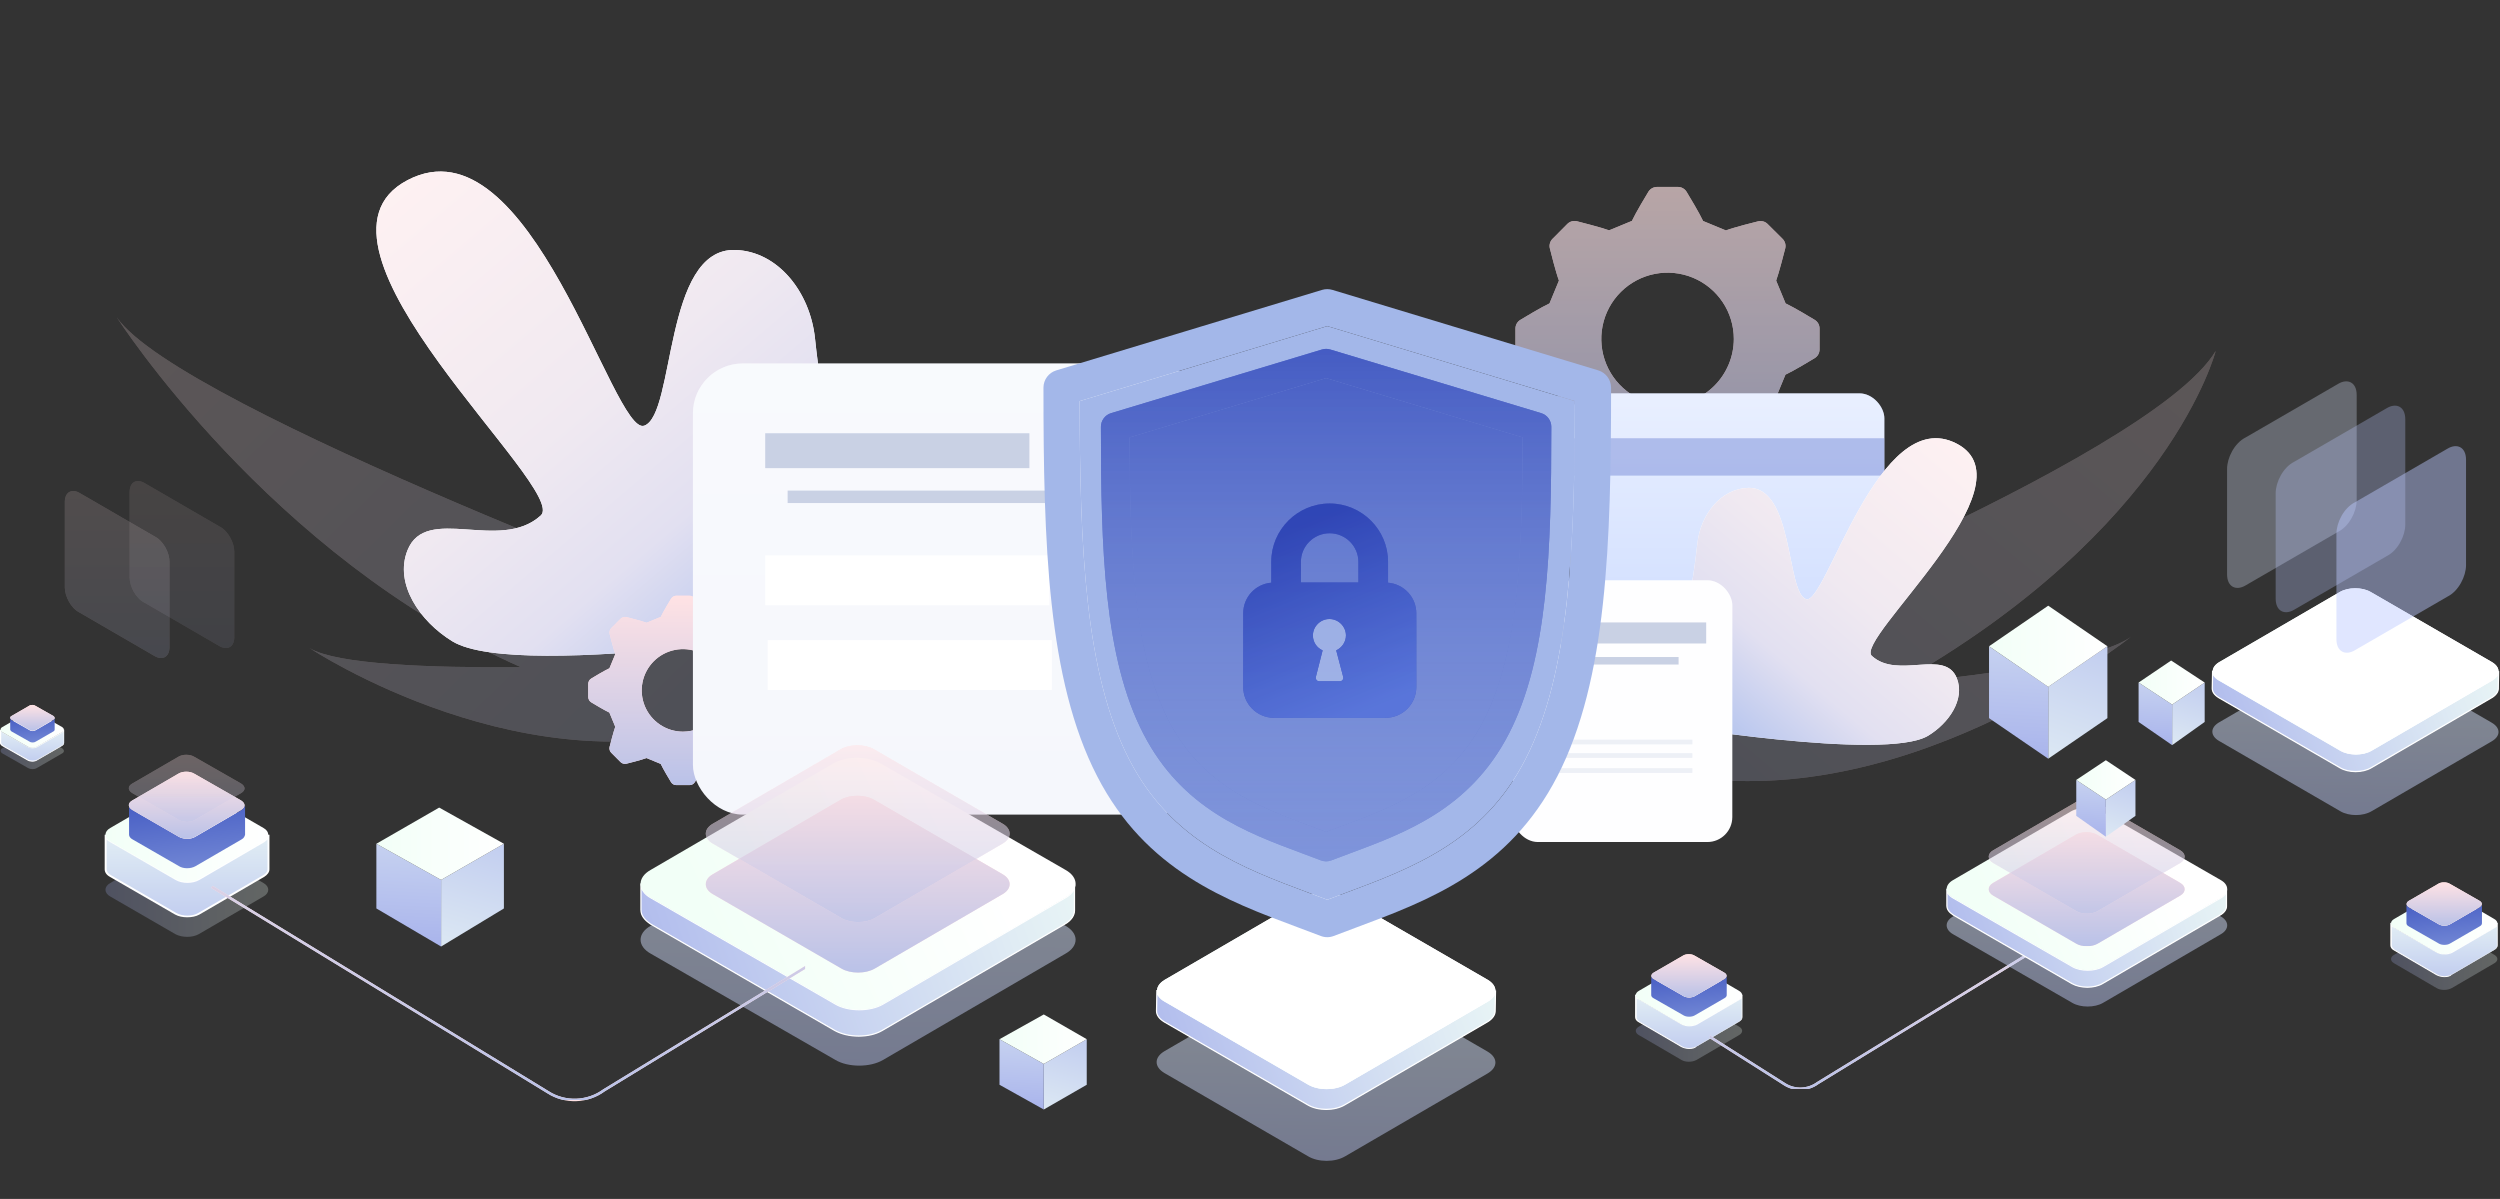 <svg width="1003" height="481" viewBox="0 0 1003 481" fill="none" xmlns="http://www.w3.org/2000/svg">
<rect x="0" y="0" width="1003" height="481" fill="#333333" stroke="none"/>
<path opacity="0.5" d="M596.887 421.945C600.983 424.403 600.983 428.171 596.887 430.629L539.701 463.892C535.605 466.349 528.887 466.349 524.79 463.892L467.113 430.465C463.017 428.007 463.017 424.239 467.113 421.781L524.299 388.518C528.395 386.06 535.113 386.06 539.21 388.518L596.887 421.945Z" fill="url(#paint0_linear)"/>
<path d="M596.887 401.626L539.701 434.889C535.605 437.347 528.887 437.347 524.79 434.889L467.277 401.626C465.147 400.479 464.164 398.841 464.164 397.202L464 405.559C464 407.198 464.983 408.672 467.113 409.983L524.627 443.246C528.723 445.704 535.441 445.704 539.537 443.246L596.723 409.983C598.689 408.836 599.836 407.198 599.836 405.723L600 397.366C600 399.005 598.853 400.479 596.887 401.626Z" fill="url(#paint1_linear)"/>
<path d="M596.887 401.626L539.701 434.889C535.605 437.347 528.887 437.347 524.79 434.889L467.277 401.626C465.147 400.479 464.164 398.841 464.164 397.202L464 405.559C464 407.198 464.983 408.672 467.113 409.983L524.627 443.246C528.723 445.704 535.441 445.704 539.537 443.246L596.723 409.983C598.689 408.836 599.836 407.198 599.836 405.723L600 397.366C600 399.005 598.853 400.479 596.887 401.626Z" fill="url(#paint2_linear)" stroke="white" stroke-width="0.5" stroke-miterlimit="10"/>
<path d="M596.887 393.106C600.983 395.564 600.983 399.333 596.887 401.79L539.701 435.053C535.605 437.511 528.887 437.511 524.79 435.053L467.277 401.79C463.181 399.333 463.181 395.564 467.277 393.106L524.463 359.843C528.559 357.386 535.277 357.386 539.374 359.843L596.887 393.106Z" fill="url(#paint3_linear)"/>
<path d="M596.887 393.106C600.983 395.564 600.983 399.333 596.887 401.79L539.701 435.053C535.605 437.511 528.887 437.511 524.79 435.053L467.277 401.79C463.181 399.333 463.181 395.564 467.277 393.106L524.463 359.843C528.559 357.386 535.277 357.386 539.374 359.843L596.887 393.106Z" fill="white"/>
<path opacity="0.5" d="M999.808 290.012C1003.27 292.088 1003.27 295.271 999.808 297.347L951.505 325.443C948.045 327.519 942.37 327.519 938.91 325.443L890.192 297.209C886.732 295.133 886.732 291.95 890.192 289.874L938.495 261.778C941.955 259.702 947.63 259.702 951.09 261.778L999.808 290.012Z" fill="url(#paint4_linear)"/>
<path d="M999.808 272.85L951.505 300.945C948.045 303.022 942.37 303.022 938.91 300.945L890.331 272.85C888.532 271.881 887.701 270.497 887.701 269.113L887.563 276.171C887.563 277.555 888.393 278.801 890.192 279.908L938.772 308.004C942.232 310.08 947.906 310.08 951.367 308.004L999.669 279.908C1001.33 278.939 1002.3 277.555 1002.3 276.31L1002.44 269.251C1002.44 270.635 1001.47 271.881 999.808 272.85Z" fill="url(#paint5_linear)"/>
<path d="M999.808 272.85L951.505 300.945C948.045 303.022 942.37 303.022 938.91 300.945L890.331 272.85C888.532 271.881 887.701 270.497 887.701 269.113L887.563 276.171C887.563 277.555 888.393 278.801 890.192 279.908L938.772 308.004C942.232 310.08 947.906 310.08 951.367 308.004L999.669 279.908C1001.33 278.939 1002.3 277.555 1002.3 276.31L1002.44 269.251C1002.44 270.635 1001.47 271.881 999.808 272.85Z" fill="url(#paint6_linear)" stroke="white" stroke-width="0.5" stroke-miterlimit="10"/>
<path d="M999.808 265.653C1003.27 267.729 1003.27 270.912 999.808 272.988L951.505 301.084C948.045 303.16 942.37 303.16 938.91 301.084L890.331 272.988C886.871 270.912 886.871 267.729 890.331 265.653L938.633 237.557C942.094 235.481 947.768 235.481 951.228 237.557L999.808 265.653Z" fill="url(#paint7_linear)"/>
<path d="M999.808 265.653C1003.27 267.729 1003.27 270.912 999.808 272.988L951.505 301.084C948.045 303.16 942.37 303.16 938.91 301.084L890.331 272.988C886.871 270.912 886.871 267.729 890.331 265.653L938.633 237.557C942.094 235.481 947.768 235.481 951.228 237.557L999.808 265.653Z" fill="white"/>
<g opacity="0.65">
<path d="M728.097 128.351C727.121 127.728 719.422 123.129 716.372 121.726L712.591 112.576C713.713 109.55 715.872 101.071 716.251 99.595C716.402 98.923 716.381 98.224 716.189 97.563C715.997 96.901 715.64 96.299 715.152 95.813L709.187 89.884C708.702 89.394 708.1 89.037 707.438 88.844C706.776 88.652 706.076 88.632 705.405 88.786C704.282 89.042 695.645 91.226 692.424 92.446L683.274 88.664C681.944 85.736 677.467 78.233 676.649 76.94C676.288 76.348 675.781 75.859 675.176 75.519C674.572 75.18 673.89 75.001 673.197 75H664.803C664.114 75 663.436 75.175 662.832 75.508C662.229 75.841 661.719 76.321 661.351 76.903C660.728 77.879 656.129 85.577 654.726 88.627L645.576 92.409C642.55 91.287 634.071 89.128 632.595 88.749C631.923 88.598 631.224 88.619 630.563 88.811C629.901 89.003 629.299 89.36 628.813 89.847L622.884 95.813C622.394 96.298 622.037 96.9 621.844 97.562C621.652 98.224 621.632 98.923 621.786 99.595C622.042 100.718 624.226 109.355 625.446 112.576L621.664 121.726C618.736 123.056 611.233 127.533 609.94 128.351C609.348 128.712 608.859 129.219 608.519 129.824C608.18 130.428 608.001 131.11 608 131.803V140.185C608 140.874 608.175 141.552 608.508 142.156C608.841 142.759 609.321 143.269 609.903 143.637C610.879 144.259 618.577 148.859 621.627 150.262L625.409 159.412C624.287 162.437 622.128 170.916 621.749 172.393C621.598 173.064 621.619 173.764 621.811 174.425C622.003 175.086 622.36 175.688 622.847 176.175L628.777 182.104C629.262 182.593 629.863 182.951 630.525 183.143C631.187 183.335 631.887 183.356 632.559 183.202C633.681 182.946 642.319 180.762 645.539 179.542L654.689 183.324C656.019 186.252 660.497 193.755 661.314 195.048C661.677 195.647 662.189 196.142 662.801 196.484C663.412 196.827 664.102 197.004 664.803 197H673.185C673.874 197 674.552 196.825 675.155 196.492C675.759 196.159 676.269 195.679 676.637 195.097C677.259 194.121 681.859 186.423 683.262 183.373L692.412 179.591C695.437 180.713 703.916 182.872 705.393 183.251C706.064 183.402 706.764 183.381 707.425 183.189C708.086 182.997 708.688 182.64 709.175 182.153L715.104 176.223C715.593 175.738 715.951 175.137 716.143 174.475C716.335 173.813 716.356 173.113 716.202 172.441C715.946 171.319 713.762 162.681 712.542 159.461L716.324 150.311C719.252 148.981 726.755 144.503 728.048 143.686C728.647 143.323 729.142 142.811 729.484 142.199C729.827 141.587 730.004 140.898 730 140.197V131.803C730.005 131.113 729.833 130.433 729.5 129.828C729.167 129.223 728.683 128.715 728.097 128.351ZM669 162.559C663.742 162.555 658.604 160.991 654.235 158.066C649.866 155.141 646.462 150.986 644.455 146.126C642.447 141.267 641.926 135.921 642.956 130.765C643.987 125.61 646.523 120.875 650.244 117.161C653.965 113.446 658.704 110.919 663.862 109.898C669.02 108.877 674.364 109.408 679.22 111.425C684.076 113.441 688.224 116.852 691.141 121.227C694.059 125.601 695.613 130.742 695.608 136C695.592 143.047 692.782 149.801 687.794 154.78C682.806 159.758 676.047 162.556 669 162.559Z" fill="#FFE2E4"/>
<path d="M728.097 128.351C727.121 127.728 719.422 123.129 716.372 121.726L712.591 112.576C713.713 109.55 715.872 101.071 716.251 99.595C716.402 98.923 716.381 98.224 716.189 97.563C715.997 96.901 715.64 96.299 715.152 95.813L709.187 89.884C708.702 89.394 708.1 89.037 707.438 88.844C706.776 88.652 706.076 88.632 705.405 88.786C704.282 89.042 695.645 91.226 692.424 92.446L683.274 88.664C681.944 85.736 677.467 78.233 676.649 76.94C676.288 76.348 675.781 75.859 675.176 75.519C674.572 75.18 673.89 75.001 673.197 75H664.803C664.114 75 663.436 75.175 662.832 75.508C662.229 75.841 661.719 76.321 661.351 76.903C660.728 77.879 656.129 85.577 654.726 88.627L645.576 92.409C642.55 91.287 634.071 89.128 632.595 88.749C631.923 88.598 631.224 88.619 630.563 88.811C629.901 89.003 629.299 89.36 628.813 89.847L622.884 95.813C622.394 96.298 622.037 96.9 621.844 97.562C621.652 98.224 621.632 98.923 621.786 99.595C622.042 100.718 624.226 109.355 625.446 112.576L621.664 121.726C618.736 123.056 611.233 127.533 609.94 128.351C609.348 128.712 608.859 129.219 608.519 129.824C608.18 130.428 608.001 131.11 608 131.803V140.185C608 140.874 608.175 141.552 608.508 142.156C608.841 142.759 609.321 143.269 609.903 143.637C610.879 144.259 618.577 148.859 621.627 150.262L625.409 159.412C624.287 162.437 622.128 170.916 621.749 172.393C621.598 173.064 621.619 173.764 621.811 174.425C622.003 175.086 622.36 175.688 622.847 176.175L628.777 182.104C629.262 182.593 629.863 182.951 630.525 183.143C631.187 183.335 631.887 183.356 632.559 183.202C633.681 182.946 642.319 180.762 645.539 179.542L654.689 183.324C656.019 186.252 660.497 193.755 661.314 195.048C661.677 195.647 662.189 196.142 662.801 196.484C663.412 196.827 664.102 197.004 664.803 197H673.185C673.874 197 674.552 196.825 675.155 196.492C675.759 196.159 676.269 195.679 676.637 195.097C677.259 194.121 681.859 186.423 683.262 183.373L692.412 179.591C695.437 180.713 703.916 182.872 705.393 183.251C706.064 183.402 706.764 183.381 707.425 183.189C708.086 182.997 708.688 182.64 709.175 182.153L715.104 176.223C715.593 175.738 715.951 175.137 716.143 174.475C716.335 173.813 716.356 173.113 716.202 172.441C715.946 171.319 713.762 162.681 712.542 159.461L716.324 150.311C719.252 148.981 726.755 144.503 728.048 143.686C728.647 143.323 729.142 142.811 729.484 142.199C729.827 141.587 730.004 140.898 730 140.197V131.803C730.005 131.113 729.833 130.433 729.5 129.828C729.167 129.223 728.683 128.715 728.097 128.351ZM669 162.559C663.742 162.555 658.604 160.991 654.235 158.066C649.866 155.141 646.462 150.986 644.455 146.126C642.447 141.267 641.926 135.921 642.956 130.765C643.987 125.61 646.523 120.875 650.244 117.161C653.965 113.446 658.704 110.919 663.862 109.898C669.02 108.877 674.364 109.408 679.22 111.425C684.076 113.441 688.224 116.852 691.141 121.227C694.059 125.601 695.613 130.742 695.608 136C695.592 143.047 692.782 149.801 687.794 154.78C682.806 159.758 676.047 162.556 669 162.559Z" fill="url(#paint8_linear)"/>
</g>
<g opacity="0.2">
<path d="M124.231 260.022C134.839 266.545 172.199 267.985 208.984 267.669C108.4 223.396 46.889 127.353 46.889 127.353C72.159 163.983 300.864 248.83 300.864 248.83L293.829 275.487L296.079 289.214C212.74 318.747 124.231 260.022 124.231 260.022Z" fill="#FFE2E4"/>
<path d="M124.231 260.022C134.839 266.545 172.199 267.985 208.984 267.669C108.4 223.396 46.889 127.353 46.889 127.353C72.159 163.983 300.864 248.83 300.864 248.83L293.829 275.487L296.079 289.214C212.74 318.747 124.231 260.022 124.231 260.022Z" fill="url(#paint9_linear)"/>
</g>
<g opacity="0.2">
<path d="M854.973 255.44C843.507 264.035 802.044 270.212 761.133 274.354C870.733 212.528 888.935 140.805 888.935 140.805C862.68 184.876 658.036 264.506 658.036 264.506L667.197 293.471L665.385 309.104C759.523 331.959 854.973 255.44 854.973 255.44Z" fill="#FFE2E4"/>
<path d="M854.973 255.44C843.507 264.035 802.044 270.212 761.133 274.354C870.733 212.528 888.935 140.805 888.935 140.805C862.68 184.876 658.036 264.506 658.036 264.506L667.197 293.471L665.385 309.104C759.523 331.959 854.973 255.44 854.973 255.44Z" fill="url(#paint10_linear)"/>
</g>
<path d="M163.481 220.787C158.148 234.165 168.344 249.259 181.481 257.287C208.481 273.788 350.481 249.786 350.481 249.786C350.481 249.786 332.481 188.287 326.981 135.787C325.036 117.224 312.141 100.796 294.981 100.287C266.163 99.432 270.981 166.286 258.481 170.786C245.981 175.287 212.981 46.286 163.481 72.286C113.981 98.287 228.48 196.288 216.981 206.787C200.575 221.766 170.939 202.075 163.481 220.787Z" fill="white"/>
<path d="M163.481 220.787C158.148 234.165 168.344 249.259 181.481 257.287C208.481 273.788 350.481 249.786 350.481 249.786C350.481 249.786 332.481 188.287 326.981 135.787C325.036 117.224 312.141 100.796 294.981 100.287C266.163 99.432 270.981 166.286 258.481 170.786C245.981 175.287 212.981 46.286 163.481 72.286C113.981 98.287 228.48 196.288 216.981 206.787C200.575 221.766 170.939 202.075 163.481 220.787Z" fill="url(#paint11_linear)"/>
<path d="M310.814 272.235C310.206 271.847 305.411 268.982 303.511 268.108L301.155 262.408C301.854 260.523 303.199 255.241 303.435 254.322C303.529 253.903 303.516 253.467 303.396 253.055C303.277 252.643 303.055 252.268 302.751 251.966L299.034 248.272C298.732 247.967 298.357 247.744 297.945 247.624C297.533 247.505 297.097 247.492 296.678 247.588C295.979 247.748 290.598 249.108 288.592 249.868L282.892 247.512C282.064 245.688 279.274 241.014 278.765 240.208C278.54 239.84 278.224 239.535 277.848 239.323C277.471 239.112 277.046 239 276.614 239H271.386C270.956 239 270.534 239.109 270.158 239.316C269.782 239.524 269.464 239.823 269.235 240.186C268.847 240.794 265.982 245.589 265.108 247.489L259.408 249.845C257.523 249.146 252.241 247.801 251.322 247.565C250.903 247.471 250.468 247.484 250.056 247.604C249.644 247.723 249.269 247.945 248.966 248.249L245.272 251.966C244.967 252.268 244.744 252.643 244.624 253.055C244.505 253.467 244.492 253.903 244.588 254.322C244.748 255.021 246.108 260.402 246.868 262.408L244.512 268.108C242.688 268.936 238.014 271.726 237.208 272.235C236.84 272.46 236.535 272.776 236.323 273.152C236.112 273.529 236.001 273.954 236 274.386V279.607C236 280.036 236.109 280.459 236.316 280.835C236.524 281.211 236.823 281.528 237.186 281.758C237.794 282.145 242.589 285.01 244.489 285.884L246.845 291.584C246.146 293.469 244.801 298.751 244.565 299.671C244.471 300.089 244.484 300.525 244.604 300.937C244.723 301.349 244.945 301.724 245.249 302.027L248.943 305.72C249.245 306.025 249.62 306.248 250.032 306.368C250.444 306.488 250.88 306.5 251.299 306.404C251.998 306.245 257.379 304.884 259.385 304.124L265.085 306.48C265.914 308.304 268.703 312.978 269.212 313.784C269.438 314.157 269.757 314.466 270.138 314.679C270.519 314.892 270.949 315.003 271.386 315H276.607C277.036 315 277.459 314.891 277.835 314.684C278.211 314.476 278.528 314.177 278.758 313.814C279.145 313.206 282.01 308.411 282.884 306.511L288.584 304.155C290.469 304.854 295.751 306.199 296.671 306.435C297.089 306.529 297.525 306.516 297.937 306.396C298.349 306.277 298.724 306.055 299.027 305.751L302.72 302.057C303.025 301.755 303.248 301.38 303.368 300.968C303.488 300.556 303.5 300.12 303.404 299.701C303.245 299.002 301.884 293.621 301.124 291.615L303.48 285.915C305.304 285.086 309.978 282.297 310.784 281.788C311.157 281.562 311.466 281.243 311.679 280.862C311.892 280.481 312.003 280.051 312 279.614V274.386C312.003 273.956 311.896 273.532 311.688 273.155C311.481 272.778 311.18 272.462 310.814 272.235ZM274 293.545C270.725 293.542 267.524 292.568 264.802 290.746C262.08 288.924 259.96 286.335 258.71 283.308C257.459 280.281 257.134 276.951 257.776 273.739C258.418 270.527 259.998 267.578 262.316 265.264C264.634 262.95 267.586 261.376 270.799 260.74C274.012 260.104 277.342 260.435 280.367 261.691C283.392 262.947 285.976 265.072 287.793 267.797C289.61 270.522 290.579 273.725 290.576 277C290.566 281.39 288.815 285.597 285.708 288.699C282.601 291.8 278.39 293.543 274 293.545Z" fill="#FFE2E4"/>
<path d="M310.814 272.235C310.206 271.847 305.411 268.982 303.511 268.108L301.155 262.408C301.854 260.523 303.199 255.241 303.435 254.322C303.529 253.903 303.516 253.467 303.396 253.055C303.277 252.643 303.055 252.268 302.751 251.966L299.034 248.272C298.732 247.967 298.357 247.744 297.945 247.624C297.533 247.505 297.097 247.492 296.678 247.588C295.979 247.748 290.598 249.108 288.592 249.868L282.892 247.512C282.064 245.688 279.274 241.014 278.765 240.208C278.54 239.84 278.224 239.535 277.848 239.323C277.471 239.112 277.046 239 276.614 239H271.386C270.956 239 270.534 239.109 270.158 239.316C269.782 239.524 269.464 239.823 269.235 240.186C268.847 240.794 265.982 245.589 265.108 247.489L259.408 249.845C257.523 249.146 252.241 247.801 251.322 247.565C250.903 247.471 250.468 247.484 250.056 247.604C249.644 247.723 249.269 247.945 248.966 248.249L245.272 251.966C244.967 252.268 244.744 252.643 244.624 253.055C244.505 253.467 244.492 253.903 244.588 254.322C244.748 255.021 246.108 260.402 246.868 262.408L244.512 268.108C242.688 268.936 238.014 271.726 237.208 272.235C236.84 272.46 236.535 272.776 236.323 273.152C236.112 273.529 236.001 273.954 236 274.386V279.607C236 280.036 236.109 280.459 236.316 280.835C236.524 281.211 236.823 281.528 237.186 281.758C237.794 282.145 242.589 285.01 244.489 285.884L246.845 291.584C246.146 293.469 244.801 298.751 244.565 299.671C244.471 300.089 244.484 300.525 244.604 300.937C244.723 301.349 244.945 301.724 245.249 302.027L248.943 305.72C249.245 306.025 249.62 306.248 250.032 306.368C250.444 306.488 250.88 306.5 251.299 306.404C251.998 306.245 257.379 304.884 259.385 304.124L265.085 306.48C265.914 308.304 268.703 312.978 269.212 313.784C269.438 314.157 269.757 314.466 270.138 314.679C270.519 314.892 270.949 315.003 271.386 315H276.607C277.036 315 277.459 314.891 277.835 314.684C278.211 314.476 278.528 314.177 278.758 313.814C279.145 313.206 282.01 308.411 282.884 306.511L288.584 304.155C290.469 304.854 295.751 306.199 296.671 306.435C297.089 306.529 297.525 306.516 297.937 306.396C298.349 306.277 298.724 306.055 299.027 305.751L302.72 302.057C303.025 301.755 303.248 301.38 303.368 300.968C303.488 300.556 303.5 300.12 303.404 299.701C303.245 299.002 301.884 293.621 301.124 291.615L303.48 285.915C305.304 285.086 309.978 282.297 310.784 281.788C311.157 281.562 311.466 281.243 311.679 280.862C311.892 280.481 312.003 280.051 312 279.614V274.386C312.003 273.956 311.896 273.532 311.688 273.155C311.481 272.778 311.18 272.462 310.814 272.235ZM274 293.545C270.725 293.542 267.524 292.568 264.802 290.746C262.08 288.924 259.96 286.335 258.71 283.308C257.459 280.281 257.134 276.951 257.776 273.739C258.418 270.527 259.998 267.578 262.316 265.264C264.634 262.95 267.586 261.376 270.799 260.74C274.012 260.104 277.342 260.435 280.367 261.691C283.392 262.947 285.976 265.072 287.793 267.797C289.61 270.522 290.579 273.725 290.576 277C290.566 281.39 288.815 285.597 285.708 288.699C282.601 291.8 278.39 293.543 274 293.545Z" fill="url(#paint12_linear)"/>
<g opacity="0.5">
<path opacity="0.5" d="M697.649 411.849C699.385 412.795 699.385 414.373 697.649 415.319L680.611 425.258C678.876 426.205 676.194 426.205 674.616 425.258L657.578 415.319C655.842 414.373 655.842 412.795 657.578 411.849L674.616 401.91C676.351 400.963 679.033 400.963 680.611 401.91L697.649 411.849Z" fill="url(#paint13_linear)"/>
</g>
<path d="M697.649 400.963L680.611 410.902C678.876 411.849 676.194 411.849 674.616 410.902L657.578 400.963C656.789 400.49 656.316 399.859 656.316 399.228V408.22C656.316 408.851 656.789 409.482 657.578 409.955L674.616 419.894C676.352 420.841 679.034 420.841 680.611 419.894L697.649 409.955C698.438 409.482 698.912 408.851 698.912 408.22V399.228C698.912 399.859 698.438 400.49 697.649 400.963Z" fill="url(#paint14_linear)"/>
<path d="M677.614 420.841C676.509 420.841 675.405 420.525 674.458 420.052L657.42 410.113C656.473 409.64 656 408.851 656 408.062V399.07H656.473C656.473 399.701 656.947 400.174 657.578 400.647L674.616 410.586C676.194 411.533 678.876 411.533 680.453 410.586L697.492 400.647C698.28 400.174 698.596 399.701 698.596 399.07H699.069V408.062C699.069 408.851 698.596 409.482 697.649 409.955L680.611 419.894C679.98 420.683 678.876 420.841 677.614 420.841ZM656.631 400.49V408.22C656.631 408.851 657.104 409.324 657.736 409.798L674.774 419.737C676.351 420.683 679.033 420.683 680.611 419.737L697.649 409.798C698.438 409.324 698.754 408.851 698.754 408.22V400.49C698.596 400.805 698.28 400.963 697.965 401.121L680.927 411.06C679.191 412.006 676.351 412.006 674.616 411.06L657.578 401.121C657.104 400.963 656.789 400.805 656.631 400.49Z" fill="white"/>
<path d="M697.649 397.492C699.385 398.439 699.385 400.016 697.649 400.963L680.611 410.902C678.876 411.849 676.194 411.849 674.616 410.902L657.578 400.963C655.842 400.016 655.842 398.439 657.578 397.492L674.616 387.553C676.351 386.607 679.033 386.607 680.611 387.553L697.649 397.492Z" fill="url(#paint15_linear)"/>
<path d="M691.812 392.759L679.822 399.701C678.718 400.332 676.667 400.332 675.563 399.701L663.415 392.759C662.784 392.444 662.468 391.971 662.468 391.497V399.228C662.468 399.701 662.784 400.174 663.415 400.49L675.563 407.431C676.667 408.062 678.718 408.062 679.822 407.431L691.812 400.49C692.443 400.174 692.759 399.701 692.759 399.228V391.497C692.759 391.971 692.443 392.444 691.812 392.759Z" fill="url(#paint16_linear)"/>
<path d="M691.813 390.235C692.917 390.866 693.075 391.971 691.813 392.759L679.823 399.701C678.718 400.332 676.668 400.332 675.563 399.701L663.415 392.759C662.311 392.128 662.153 391.024 663.415 390.235L675.405 383.294C676.51 382.663 678.561 382.663 679.665 383.294L691.813 390.235Z" fill="#FFE2E4"/>
<path d="M691.813 390.235C692.917 390.866 693.075 391.971 691.813 392.759L679.823 399.701C678.718 400.332 676.668 400.332 675.563 399.701L663.415 392.759C662.311 392.128 662.153 391.024 663.415 390.235L675.405 383.294C676.51 382.663 678.561 382.663 679.665 383.294L691.813 390.235Z" fill="url(#paint17_linear)"/>
<g opacity="0.5">
<path opacity="0.5" d="M105.736 354.29C108.26 355.71 108.26 358.234 105.736 359.654L79.706 374.799C77.181 376.219 73.079 376.219 70.397 374.799L44.209 359.654C41.685 358.234 41.685 355.71 44.209 354.29L70.24 339.145C72.764 337.725 76.866 337.725 79.548 339.145L105.736 354.29Z" fill="url(#paint18_linear)"/>
</g>
<path d="M105.736 337.568L79.705 352.713C77.181 354.133 73.079 354.133 70.397 352.713L44.209 337.568C42.947 336.779 42.315 335.833 42.315 334.886V348.769C42.315 349.716 42.947 350.662 44.209 351.451L70.397 366.596C72.921 368.016 77.023 368.016 79.705 366.596L105.736 351.451C106.998 350.662 107.629 349.716 107.629 348.769V334.886C107.629 335.833 106.998 336.779 105.736 337.568Z" fill="url(#paint19_linear)"/>
<path d="M75.13 368.016C73.395 368.016 71.659 367.701 70.24 366.912L44.051 351.767C42.631 350.978 42 349.874 42 348.77V334.886H42.789C42.789 335.833 43.42 336.622 44.524 337.253L70.713 352.398C73.237 353.818 77.181 353.818 79.548 352.398L105.578 337.253C106.683 336.622 107.314 335.833 107.314 334.886H108.102V348.77C108.102 349.874 107.314 350.978 106.052 351.767L80.021 366.912C78.601 367.701 76.865 368.016 75.13 368.016ZM42.789 336.78V348.77C42.789 349.716 43.42 350.505 44.524 351.136L70.713 366.281C73.237 367.701 77.181 367.701 79.548 366.281L105.578 351.136C106.683 350.505 107.314 349.716 107.314 348.77V336.78C106.998 337.095 106.525 337.568 106.052 337.884L80.021 353.029C77.339 354.607 73.079 354.607 70.397 353.029L44.209 337.884C43.578 337.568 43.105 337.253 42.789 336.78Z" fill="white"/>
<path d="M105.736 332.204C108.26 333.624 108.26 336.148 105.736 337.568L79.705 352.713C77.181 354.133 73.079 354.133 70.397 352.713L44.209 337.568C41.685 336.148 41.685 333.624 44.209 332.204L70.24 317.059C72.764 315.639 76.866 315.639 79.548 317.059L105.736 332.204Z" fill="url(#paint20_linear)"/>
<path d="M96.902 324.947L78.444 335.674C76.708 336.779 73.711 336.779 71.818 335.674L53.202 324.947C52.255 324.473 51.782 323.685 51.782 323.053V334.886C51.782 335.517 52.255 336.305 53.202 336.779L71.818 347.507C73.553 348.611 76.55 348.611 78.444 347.507L96.902 336.779C97.848 336.305 98.164 335.517 98.322 334.886V323.053C98.164 323.685 97.691 324.473 96.902 324.947Z" fill="url(#paint21_linear)"/>
<path d="M96.744 321.16C98.479 322.264 98.637 323.842 96.744 324.946L78.286 335.674C76.55 336.779 73.553 336.779 71.66 335.674L53.044 324.946C51.309 323.842 51.151 322.264 53.044 321.16L71.502 310.432C73.237 309.328 76.235 309.328 77.97 310.432L96.744 321.16Z" fill="#FFE2E4"/>
<path d="M96.744 321.16C98.479 322.264 98.637 323.842 96.744 324.946L78.286 335.674C76.55 336.779 73.553 336.779 71.66 335.674L53.044 324.946C51.309 323.842 51.151 322.264 53.044 321.16L71.502 310.432C73.237 309.328 76.235 309.328 77.97 310.432L96.744 321.16Z" fill="url(#paint22_linear)"/>
<g opacity="0.65">
<g opacity="0.43">
<path d="M96.743 314.376C98.479 315.481 98.637 317.058 96.743 318.163L78.285 328.891C76.55 329.995 73.552 329.995 71.659 328.891L53.043 318.163C51.308 317.058 51.15 315.481 53.043 314.376L71.501 303.649C73.237 302.544 76.234 302.544 77.97 303.649L96.743 314.376Z" fill="#FFE2E4"/>
<path d="M96.743 314.376C98.479 315.481 98.637 317.058 96.743 318.163L78.285 328.891C76.55 329.995 73.552 329.995 71.659 328.891L53.043 318.163C51.308 317.058 51.15 315.481 53.043 314.376L71.501 303.649C73.237 302.544 76.234 302.544 77.97 303.649L96.743 314.376Z" fill="url(#paint23_linear)"/>
</g>
</g>
<rect x="278" y="145.82" width="205" height="181" rx="20" fill="#F5F7FC"/>
<rect x="278" y="145.82" width="205" height="181" rx="20" fill="url(#paint24_linear)" fill-opacity="0.35"/>
<rect x="307" y="173.82" width="106" height="14" fill="#C9D1E4"/>
<rect x="307" y="222.82" width="114" height="20" fill="white"/>
<rect x="308" y="256.82" width="114" height="20" fill="white"/>
<rect x="316" y="196.82" width="106" height="5" fill="#C9D1E4"/>
<rect x="630" y="157.82" width="126" height="88" rx="10" fill="#D3E0FF"/>
<rect x="630" y="157.82" width="126" height="88" rx="10" fill="url(#paint25_linear)" fill-opacity="0.5"/>
<rect x="630" y="175.82" width="126" height="15" fill="#4B62C5" fill-opacity="0.35"/>
<path d="M785.054 272.042C788.449 280.513 781.958 290.069 773.594 295.153C756.405 305.601 666 290.403 666 290.403C666 290.403 677.46 251.463 680.961 218.222C682.199 206.468 690.409 196.066 701.334 195.744C719.681 195.202 716.614 237.533 724.572 240.382C732.53 243.232 753.54 161.551 785.054 178.014C816.568 194.477 743.672 256.529 750.993 263.177C761.438 272.661 780.306 260.194 785.054 272.042Z" fill="white"/>
<path d="M785.054 272.042C788.449 280.513 781.958 290.069 773.594 295.153C756.405 305.601 666 290.403 666 290.403C666 290.403 677.46 251.463 680.961 218.222C682.199 206.468 690.409 196.066 701.334 195.744C719.681 195.202 716.614 237.533 724.572 240.382C732.53 243.232 753.54 161.551 785.054 178.014C816.568 194.477 743.672 256.529 750.993 263.177C761.438 272.661 780.306 260.194 785.054 272.042Z" fill="url(#paint26_linear)"/>
<rect x="607" y="232.82" width="88" height="105" rx="10" fill="#FEFEFF"/>
<rect x="607" y="232.82" width="88" height="105" rx="10" fill="url(#paint27_linear)" fill-opacity="0.35"/>
<rect x="619.572" y="249.717" width="64.952" height="8.448" fill="#C9D1E4"/>
<rect x="627.952" y="263.596" width="45.502" height="3.017" fill="#C9D1E4"/>
<g opacity="0.35">
<rect x="623.064" y="302.217" width="55.873" height="1.81" fill="#C9D1E4" fill-opacity="0.5"/>
<rect x="623.064" y="302.217" width="55.873" height="1.81" fill="#C9D1E4" fill-opacity="0.5"/>
<rect x="623.064" y="302.217" width="55.873" height="1.81" fill="#C9D1E4" fill-opacity="0.5"/>
<rect x="623.064" y="296.785" width="55.873" height="1.81" fill="#C9D1E4" fill-opacity="0.5"/>
<rect x="623.064" y="296.785" width="55.873" height="1.81" fill="#C9D1E4" fill-opacity="0.5"/>
<rect x="623.064" y="296.785" width="55.873" height="1.81" fill="#C9D1E4" fill-opacity="0.5"/>
<rect x="623.064" y="308.251" width="55.873" height="1.81" fill="#C9D1E4" fill-opacity="0.5"/>
<rect x="623.064" y="308.251" width="55.873" height="1.81" fill="#C9D1E4" fill-opacity="0.5"/>
<rect x="623.064" y="308.251" width="55.873" height="1.81" fill="#C9D1E4" fill-opacity="0.5"/>
</g>
<path opacity="0.5" d="M427.451 371.424C432.895 374.448 432.895 379.591 427.451 382.616L354.249 425.266C349.107 428.291 340.335 428.291 335.193 425.266L261.084 382.616C255.639 379.591 255.639 374.448 261.084 371.424L334.285 328.773C339.428 325.748 348.2 325.748 353.342 328.773L427.451 371.424Z" fill="url(#paint28_linear)"/>
<path d="M427.451 360.178L354.25 402.829C349.107 405.853 340.335 405.853 335.193 402.829L261.084 360.178C258.362 358.666 257.152 356.548 257.152 354.431V365.018C257.152 367.135 258.362 368.95 261.084 370.765L334.891 413.416C340.335 416.44 348.805 416.44 353.947 413.416L427.149 370.765C429.871 369.253 431.081 367.135 431.081 365.32V354.733C431.383 356.548 430.174 358.666 427.451 360.178Z" fill="url(#paint29_linear)"/>
<path d="M427.451 360.178L354.25 402.829C349.107 405.853 340.335 405.853 335.193 402.829L261.084 360.178C258.362 358.666 257.152 356.548 257.152 354.431V365.018C257.152 367.135 258.362 368.95 261.084 370.765L334.891 413.416C340.335 416.44 348.805 416.44 353.947 413.416L427.149 370.765C429.871 369.253 431.081 367.135 431.081 365.32V354.733C431.383 356.548 430.174 358.666 427.451 360.178Z" fill="url(#paint30_linear)" stroke="white" stroke-width="0.5" stroke-miterlimit="10"/>
<path d="M427.451 348.986C432.895 352.011 432.895 357.153 427.451 360.178L354.249 402.828C349.107 405.853 340.335 405.853 335.193 402.828L261.084 360.178C255.639 357.153 255.639 352.011 261.084 348.986L334.285 306.335C339.428 303.31 348.2 303.31 353.342 306.335L427.451 348.986Z" fill="url(#paint31_linear)"/>
<path d="M402.345 350.801C405.974 352.919 405.974 356.548 402.345 358.666L350.922 388.612C347.292 390.729 341.242 390.729 337.613 388.612L285.888 358.666C282.258 356.548 282.258 352.919 285.888 350.801L337.31 320.855C340.94 318.738 346.99 318.738 350.62 320.855L402.345 350.801Z" fill="#FFE2E4"/>
<path d="M402.345 350.801C405.974 352.919 405.974 356.548 402.345 358.666L350.922 388.612C347.292 390.729 341.242 390.729 337.613 388.612L285.888 358.666C282.258 356.548 282.258 352.919 285.888 350.801L337.31 320.855C340.94 318.738 346.99 318.738 350.62 320.855L402.345 350.801Z" fill="url(#paint32_linear)"/>
<g opacity="0.55">
<path d="M402.345 330.534C405.974 332.652 405.974 336.281 402.345 338.399L350.922 368.345C347.292 370.462 341.242 370.462 337.613 368.345L285.888 338.399C282.258 336.281 282.258 332.652 285.888 330.534L337.31 300.588C340.94 298.471 346.99 298.471 350.62 300.588L402.345 330.534Z" fill="#FFE2E4"/>
<path d="M402.345 330.534C405.974 332.652 405.974 336.281 402.345 338.399L350.922 368.345C347.292 370.462 341.242 370.462 337.613 368.345L285.888 338.399C282.258 336.281 282.258 332.652 285.888 330.534L337.31 300.588C340.94 298.471 346.99 298.471 350.62 300.588L402.345 330.534Z" fill="url(#paint33_linear)"/>
</g>
<path d="M532.493 376C531.608 376 530.725 375.837 529.887 375.515C526.833 374.34 523.746 373.188 520.637 372.03C492.062 361.375 459.678 349.301 440.155 311.379C420.254 272.76 418.635 217.955 418.635 155.54C418.635 152.341 420.727 149.523 423.786 148.594L530.389 116.311C531.762 115.896 533.224 115.896 534.594 116.311L641.214 148.591C644.276 149.517 646.365 152.338 646.365 155.537C646.365 217.952 644.746 272.76 624.842 311.379C605.313 349.313 572.907 361.387 544.32 372.038C541.223 373.193 538.141 374.343 535.096 375.512C534.26 375.837 533.378 376 532.493 376ZM433.152 160.921C433.251 219.165 435.192 270.067 453.056 304.733C470.007 337.659 498.314 348.218 525.692 358.429C525.697 358.431 525.702 358.433 525.707 358.435C527.98 359.282 530.244 360.127 532.493 360.98C534.733 360.13 536.991 359.288 539.255 358.447C539.258 358.445 539.261 358.444 539.264 358.443C566.659 348.234 594.986 337.677 611.945 304.735C629.811 270.073 631.753 219.168 631.851 160.921L532.493 130.838L433.152 160.921Z" fill="#A3B7E9"/>
<path d="M433.152 160.921C433.251 219.165 435.192 270.067 453.056 304.733C470.007 337.659 498.314 348.218 525.692 358.429L525.707 358.435C527.98 359.282 530.244 360.127 532.493 360.98C534.733 360.13 536.991 359.288 539.255 358.447L539.264 358.443C566.659 348.234 594.986 337.677 611.945 304.735C629.811 270.073 631.753 219.168 631.851 160.921L532.493 130.838L433.152 160.921Z" fill="#A3B7E9"/>
<path d="M532.033 345.575C531.331 345.575 530.631 345.446 529.965 345.191C527.543 344.262 525.092 343.351 522.626 342.435C499.95 334.009 474.254 324.462 458.761 294.473C442.97 263.934 441.685 220.596 441.685 171.239C441.685 168.71 443.345 166.481 445.772 165.747L530.364 140.218C531.453 139.89 532.614 139.89 533.701 140.218L618.306 165.744C620.736 166.476 622.394 168.707 622.394 171.237C622.394 220.593 621.109 263.934 605.315 294.473C589.818 324.471 564.103 334.019 541.418 342.442C538.961 343.355 536.515 344.264 534.099 345.189C533.436 345.446 532.736 345.575 532.033 345.575ZM453.204 175.494C453.282 221.553 454.823 261.805 468.998 289.218C482.45 315.256 504.912 323.605 526.637 331.68C526.641 331.681 526.645 331.683 526.649 331.684C528.452 332.355 530.249 333.022 532.033 333.697C533.811 333.025 535.603 332.359 537.399 331.694C537.402 331.693 537.404 331.692 537.407 331.691C559.145 323.617 581.623 315.269 595.08 289.22C609.258 261.809 610.798 221.555 610.877 175.494L532.033 151.705L453.204 175.494Z" fill="#5970CB"/>
<path d="M532.033 345.575C531.331 345.575 530.631 345.446 529.965 345.191C527.543 344.262 525.092 343.351 522.626 342.435C499.95 334.009 474.254 324.462 458.761 294.473C442.97 263.934 441.685 220.596 441.685 171.239C441.685 168.71 443.345 166.481 445.772 165.747L530.364 140.218C531.453 139.89 532.614 139.89 533.701 140.218L618.306 165.744C620.736 166.476 622.394 168.707 622.394 171.237C622.394 220.593 621.109 263.934 605.315 294.473C589.818 324.471 564.103 334.019 541.418 342.442C538.961 343.355 536.515 344.264 534.099 345.189C533.436 345.446 532.736 345.575 532.033 345.575ZM453.204 175.494C453.282 221.553 454.823 261.805 468.998 289.218C482.45 315.256 504.912 323.605 526.637 331.68C526.641 331.681 526.645 331.683 526.649 331.684C528.452 332.355 530.249 333.022 532.033 333.697C533.811 333.025 535.603 332.359 537.399 331.694C537.402 331.693 537.404 331.692 537.407 331.691C559.145 323.617 581.623 315.269 595.08 289.22C609.258 261.809 610.798 221.555 610.877 175.494L532.033 151.705L453.204 175.494Z" fill="url(#paint34_linear)"/>
<path d="M453.204 175.494C453.282 221.553 454.823 261.805 468.998 289.218C482.45 315.256 504.912 323.605 526.637 331.68L526.649 331.684C528.452 332.355 530.249 333.022 532.033 333.697C533.811 333.025 535.603 332.359 537.399 331.694L537.407 331.691C559.145 323.617 581.623 315.269 595.08 289.22C609.258 261.809 610.798 221.555 610.877 175.494L532.033 151.705L453.204 175.494Z" fill="#5970CB"/>
<path d="M453.204 175.494C453.282 221.553 454.823 261.805 468.998 289.218C482.45 315.256 504.912 323.605 526.637 331.68L526.649 331.684C528.452 332.355 530.249 333.022 532.033 333.697C533.811 333.025 535.603 332.359 537.399 331.694L537.407 331.691C559.145 323.617 581.623 315.269 595.08 289.22C609.258 261.809 610.798 221.555 610.877 175.494L532.033 151.705L453.204 175.494Z" fill="url(#paint35_linear)"/>
<g clip-path="url(#clip0)">
<path d="M684.004 414.707L715.946 434.97C720.053 437.618 725.415 437.387 729.294 434.509L867.788 349.658C869.5 348.622 869.386 345.974 867.56 345.168L833.792 328.82" stroke="#FFE2E4" stroke-miterlimit="10"/>
<path d="M684.004 414.707L715.946 434.97C720.053 437.618 725.415 437.387 729.294 434.509L867.788 349.658C869.5 348.622 869.386 345.974 867.56 345.168L833.792 328.82" stroke="url(#paint36_linear)" stroke-miterlimit="10"/>
</g>
<g clip-path="url(#clip1)">
<path d="M85 355.805L219.846 438.196C226.769 442.646 235.808 442.259 242.346 437.422L475.809 294.838C478.693 293.096 478.501 288.647 475.424 287.292L418.501 259.82" stroke="#FFE2E4" stroke-miterlimit="10"/>
<path d="M85 355.805L219.846 438.196C226.769 442.646 235.808 442.259 242.346 437.422L475.809 294.838C478.693 293.096 478.501 288.647 475.424 287.292L418.501 259.82" stroke="url(#paint37_linear)" stroke-miterlimit="10"/>
<path d="M202.165 338.51V364.473L176.966 379.746V353.019L202.165 338.51Z" fill="url(#paint38_linear)"/>
<path d="M176.964 353.019V379.746L151 364.473V338.51L176.964 353.019Z" fill="url(#paint39_linear)"/>
<path d="M202.165 338.509L176.965 353.018L151.001 338.509L176.201 324L202.165 338.509Z" fill="url(#paint40_linear)"/>
</g>
<path opacity="0.3" d="M938.071 154.002C941.785 151.776 945.499 153.26 945.499 158.453V200.743C945.499 205.194 942.528 211.13 938.071 213.355L900.929 234.871C897.215 237.097 893.5 235.613 893.5 230.42V188.13C893.5 183.679 896.472 177.743 900.929 175.517L938.071 154.002Z" fill="#DEE8FF"/>
<path opacity="0.3" d="M957.57 163.751C961.284 161.526 964.999 163.009 964.999 168.203V210.492C964.999 214.944 962.027 220.879 957.57 223.105L920.428 244.621C916.714 246.847 913 245.363 913 240.169V197.88C913 193.428 915.971 187.493 920.428 185.267L957.57 163.751Z" fill="#BAC9FF"/>
<path opacity="0.45" d="M981.945 180.001C985.659 177.775 989.373 179.259 989.373 184.452V226.742C989.373 231.193 986.402 237.129 981.945 239.355L944.803 260.87C941.089 263.096 937.374 261.612 937.374 256.419V214.129C937.374 209.678 940.346 203.742 944.803 201.517L981.945 180.001Z" fill="#BAC9FF"/>
<path opacity="0.5" d="M890.917 367.637C894.428 369.588 894.428 372.904 890.917 374.854L843.714 402.357C840.398 404.307 834.741 404.307 831.426 402.357L783.637 374.854C780.126 372.904 780.126 369.588 783.637 367.637L830.84 340.135C834.156 338.184 839.813 338.184 843.129 340.135L890.917 367.637Z" fill="url(#paint41_linear)"/>
<path d="M890.918 360.27L843.714 387.773C840.398 389.723 834.742 389.723 831.426 387.773L783.637 360.27C781.882 359.295 781.102 357.93 781.102 356.564V363.391C781.102 364.757 781.882 365.927 783.637 367.097L831.231 394.6C834.742 396.55 840.203 396.55 843.519 394.6L890.722 367.097C892.478 366.122 893.258 364.757 893.258 363.586V356.759C893.453 357.93 892.673 359.295 890.918 360.27Z" fill="url(#paint42_linear)"/>
<path d="M890.918 360.27L843.714 387.773C840.398 389.723 834.742 389.723 831.426 387.773L783.637 360.27C781.882 359.295 781.102 357.93 781.102 356.564V363.391C781.102 364.757 781.882 365.927 783.637 367.097L831.231 394.6C834.742 396.55 840.203 396.55 843.519 394.6L890.722 367.097C892.478 366.122 893.258 364.757 893.258 363.586V356.759C893.453 357.93 892.673 359.295 890.918 360.27Z" fill="url(#paint43_linear)" stroke="white" stroke-width="0.5" stroke-miterlimit="10"/>
<path d="M890.917 353.053C894.428 355.004 894.428 358.319 890.917 360.27L843.714 387.773C840.398 389.723 834.741 389.723 831.426 387.773L783.637 360.27C780.126 358.319 780.126 355.004 783.637 353.053L830.84 325.55C834.156 323.6 839.813 323.6 843.129 325.55L890.917 353.053Z" fill="url(#paint44_linear)"/>
<path d="M874.728 354.224C877.068 355.589 877.068 357.93 874.728 359.295L841.568 378.605C839.228 379.971 835.327 379.971 832.986 378.605L799.632 359.295C797.291 357.93 797.291 355.589 799.632 354.224L832.791 334.913C835.132 333.548 839.033 333.548 841.373 334.913L874.728 354.224Z" fill="#FFE2E4"/>
<path d="M874.728 354.224C877.068 355.589 877.068 357.93 874.728 359.295L841.568 378.605C839.228 379.971 835.327 379.971 832.986 378.605L799.632 359.295C797.291 357.93 797.291 355.589 799.632 354.224L832.791 334.913C835.132 333.548 839.033 333.548 841.373 334.913L874.728 354.224Z" fill="url(#paint45_linear)"/>
<g opacity="0.55">
<path d="M874.728 341.155C877.068 342.52 877.068 344.861 874.728 346.226L841.568 365.536C839.228 366.902 835.327 366.902 832.986 365.536L799.632 346.226C797.291 344.861 797.291 342.52 799.632 341.155L832.791 321.844C835.132 320.479 839.033 320.479 841.373 321.844L874.728 341.155Z" fill="#FFE2E4"/>
<path d="M874.728 341.155C877.068 342.52 877.068 344.861 874.728 346.226L841.568 365.536C839.228 366.902 835.327 366.902 832.986 365.536L799.632 346.226C797.291 344.861 797.291 342.52 799.632 341.155L832.791 321.844C835.132 320.479 839.033 320.479 841.373 321.844L874.728 341.155Z" fill="url(#paint46_linear)"/>
</g>
<path d="M845.49 259.279V288.113L821.745 304.391V275.556L845.49 259.279Z" fill="url(#paint47_linear)"/>
<path d="M821.745 275.556V304.391L798 288.113V259.278L821.745 275.556Z" fill="url(#paint48_linear)"/>
<path d="M845.49 259.278L821.745 275.556L798.001 259.278L821.745 243L845.49 259.278Z" fill="url(#paint49_linear)"/>
<path d="M884.515 273.837V289.649L871.455 298.951V282.673L884.515 273.837Z" fill="url(#paint50_linear)"/>
<path d="M871.456 282.673V298.951L858 289.65V273.837L871.456 282.673Z" fill="url(#paint51_linear)"/>
<path d="M884.515 273.837L871.456 282.673L858 273.837L871.06 265L884.515 273.837Z" fill="url(#paint52_linear)"/>
<path d="M856.745 312.906V327.323L844.873 335.695V320.812L856.745 312.906Z" fill="url(#paint53_linear)"/>
<path d="M844.873 320.813V335.695L833 327.324V312.906L844.873 320.813Z" fill="url(#paint54_linear)"/>
<path d="M856.745 312.906L844.873 320.813L833.001 312.906L844.873 305L856.745 312.906Z" fill="url(#paint55_linear)"/>
<g opacity="0.5">
<path opacity="0.5" d="M24.926 300.214C25.872 300.845 25.872 301.791 24.926 302.264L14.829 308.102C13.883 308.733 12.305 308.733 11.2 308.102L0.946 302.264C-0.001 301.633 -0.001 300.687 0.946 300.214L11.043 294.376C11.989 293.745 13.567 293.745 14.671 294.376L24.926 300.214Z" fill="url(#paint56_linear)"/>
</g>
<path d="M24.927 293.745L14.83 299.583C13.883 300.214 12.306 300.214 11.201 299.583L0.947 293.745C0.474 293.43 0.158 293.114 0.158 292.641V298.005C0.158 298.321 0.474 298.794 0.947 299.109L11.201 304.947C12.148 305.578 13.726 305.578 14.83 304.947L24.927 299.109C25.4 298.794 25.715 298.478 25.715 298.005V292.641C25.558 293.114 25.4 293.43 24.927 293.745Z" fill="url(#paint57_linear)"/>
<path d="M12.937 305.578C12.306 305.578 11.517 305.42 11.043 305.104L0.789 299.267C0.316 298.952 6.10352e-05 298.478 6.10352e-05 298.163V292.799H0.316C0.316 293.114 0.631 293.43 0.947 293.745L11.201 299.583C12.148 300.056 13.725 300.056 14.672 299.583L24.769 293.745C25.242 293.43 25.4 293.114 25.4 292.799H25.715V298.163C25.715 298.636 25.4 298.952 24.927 299.267L14.83 305.104C14.356 305.42 13.725 305.578 12.937 305.578ZM0.473 293.43V298.005C0.473 298.32 0.789 298.636 1.104 298.952L11.359 304.789C12.306 305.262 13.883 305.262 14.83 304.789L24.927 298.952C25.4 298.636 25.558 298.32 25.558 298.005V293.43C25.4 293.588 25.242 293.745 25.084 293.903L14.988 299.74C13.883 300.371 12.306 300.371 11.201 299.74L0.947 293.903C0.789 293.745 0.473 293.588 0.473 293.43Z" fill="white"/>
<path d="M24.926 291.694C25.873 292.325 25.873 293.272 24.926 293.745L14.829 299.582C13.883 300.213 12.305 300.213 11.201 299.582L0.946 293.745C-0 293.114 -0 292.168 0.946 291.694L11.043 285.857C11.989 285.226 13.567 285.226 14.671 285.857L24.926 291.694Z" fill="url(#paint58_linear)"/>
<path d="M21.455 288.854L14.356 292.956C13.725 293.43 12.463 293.43 11.832 292.956L4.575 288.854C4.259 288.697 4.102 288.381 4.102 288.066V292.641C4.102 292.956 4.259 293.114 4.575 293.43L11.832 297.531C12.463 298.005 13.725 298.005 14.356 297.531L21.455 293.43C21.771 293.272 21.929 292.956 21.929 292.641V288.066C21.929 288.381 21.771 288.539 21.455 288.854Z" fill="url(#paint59_linear)"/>
<path d="M21.456 287.277C22.087 287.75 22.087 288.381 21.456 288.697L14.356 292.799C13.725 293.272 12.463 293.272 11.832 292.799L4.575 288.697C3.944 288.224 3.944 287.593 4.575 287.277L11.675 283.175C12.306 282.702 13.568 282.702 14.199 283.175L21.456 287.277Z" fill="#FFE2E4"/>
<path d="M21.456 287.277C22.087 287.75 22.087 288.381 21.456 288.697L14.356 292.799C13.725 293.272 12.463 293.272 11.832 292.799L4.575 288.697C3.944 288.224 3.944 287.593 4.575 287.277L11.675 283.175C12.306 282.702 13.568 282.702 14.199 283.175L21.456 287.277Z" fill="url(#paint60_linear)"/>
<g opacity="0.15">
<path d="M32 197.81C29 196.01 26 197.21 26 201.409V235.598C26 239.197 28.4 243.996 32 245.795L62 263.19C65 264.99 68 263.79 68 259.591V225.402C68 221.803 65.6 217.004 62 215.205L32 197.81Z" fill="#FFE2E4"/>
<path d="M32 197.81C29 196.01 26 197.21 26 201.409V235.598C26 239.197 28.4 243.996 32 245.795L62 263.19C65 264.99 68 263.79 68 259.591V225.402C68 221.803 65.6 217.004 62 215.205L32 197.81Z" fill="url(#paint61_linear)"/>
</g>
<g opacity="0.1">
<path d="M58 193.81C55 192.01 52 193.21 52 197.409V231.598C52 235.197 54.4 239.996 58 241.795L88 259.19C91 260.99 94 259.79 94 255.591V221.402C94 217.803 91.6 213.004 88 211.205L58 193.81Z" fill="#FFE2E4"/>
<path d="M58 193.81C55 192.01 52 193.21 52 197.409V231.598C52 235.197 54.4 239.996 58 241.795L88 259.19C91 260.99 94 259.79 94 255.591V221.402C94 217.803 91.6 213.004 88 211.205L58 193.81Z" fill="url(#paint62_linear)"/>
</g>
<path d="M436 416.926V435.209L418.762 445.134V426.851L436 416.926Z" fill="url(#paint63_linear)"/>
<path d="M418.761 426.851V445.134L401 435.209V416.926L418.761 426.851Z" fill="url(#paint64_linear)"/>
<path d="M436 416.925L418.762 426.85L401.001 416.925L418.762 407L436 416.925Z" fill="url(#paint65_linear)"/>
<g opacity="0.75">
<rect x="523.026" y="246.103" width="26.462" height="29.769" fill="#ACBEEB"/>
<path d="M556.881 233.775V225.356C556.881 212.501 546.348 202 533.455 202C520.561 202 510.028 212.501 510.028 225.356V233.775C503.672 234.318 498.769 239.568 498.769 246.086V275.598C498.769 282.478 504.308 288 511.209 288H555.791C562.692 288 568.231 282.478 568.231 275.598V246.086C568.231 239.568 563.237 234.318 556.881 233.775ZM538.903 271.615C539.084 272.52 538.449 273.335 537.541 273.335H529.278C528.37 273.335 527.734 272.52 527.916 271.615L530.64 260.933C528.37 259.937 526.736 257.674 526.736 254.958C526.736 251.337 529.732 248.349 533.364 248.349C536.996 248.349 539.992 251.337 539.992 254.958C539.992 257.583 538.358 259.846 536.088 260.933L538.903 271.615ZM544.986 233.684H521.923V225.446C521.923 219.109 527.099 213.949 533.455 213.949C539.811 213.949 544.986 219.109 544.986 225.446V233.684Z" fill="#3E55BF"/>
<path d="M556.881 233.775V225.356C556.881 212.501 546.348 202 533.455 202C520.561 202 510.028 212.501 510.028 225.356V233.775C503.672 234.318 498.769 239.568 498.769 246.086V275.598C498.769 282.478 504.308 288 511.209 288H555.791C562.692 288 568.231 282.478 568.231 275.598V246.086C568.231 239.568 563.237 234.318 556.881 233.775ZM538.903 271.615C539.084 272.52 538.449 273.335 537.541 273.335H529.278C528.37 273.335 527.734 272.52 527.916 271.615L530.64 260.933C528.37 259.937 526.736 257.674 526.736 254.958C526.736 251.337 529.732 248.349 533.364 248.349C536.996 248.349 539.992 251.337 539.992 254.958C539.992 257.583 538.358 259.846 536.088 260.933L538.903 271.615ZM544.986 233.684H521.923V225.446C521.923 219.109 527.099 213.949 533.455 213.949C539.811 213.949 544.986 219.109 544.986 225.446V233.684Z" fill="url(#paint66_linear)"/>
</g>
<g opacity="0.5">
<path opacity="0.5" d="M1000.65 383.028C1002.38 383.975 1002.38 385.553 1000.65 386.499L983.611 396.438C981.875 397.385 979.193 397.385 977.616 396.438L960.578 386.499C958.842 385.553 958.842 383.975 960.578 383.028L977.616 373.089C979.351 372.143 982.033 372.143 983.611 373.089L1000.65 383.028Z" fill="url(#paint67_linear)"/>
</g>
<path d="M1000.65 372.143L983.611 382.082C981.876 383.028 979.194 383.028 977.616 382.082L960.578 372.143C959.789 371.669 959.316 371.038 959.316 370.407V379.4C959.316 380.031 959.789 380.662 960.578 381.135L977.616 391.074C979.351 392.021 982.033 392.021 983.611 391.074L1000.65 381.135C1001.44 380.662 1001.91 380.031 1001.91 379.4V370.407C1001.91 371.038 1001.44 371.669 1000.65 372.143Z" fill="url(#paint68_linear)"/>
<path d="M980.613 392.021C979.509 392.021 978.405 391.705 977.458 391.232L960.42 381.293C959.473 380.82 959 380.031 959 379.242V370.25H959.473C959.473 370.881 959.947 371.354 960.578 371.827L977.616 381.766C979.194 382.713 981.875 382.713 983.453 381.766L1000.49 371.827C1001.28 371.354 1001.6 370.881 1001.6 370.25H1002.07V379.242C1002.07 380.031 1001.6 380.662 1000.65 381.135L983.611 391.074C982.98 391.863 981.876 392.021 980.613 392.021ZM959.631 371.669V379.4C959.631 380.031 960.104 380.504 960.735 380.977L977.774 390.916C979.351 391.863 982.033 391.863 983.611 390.916L1000.65 380.977C1001.44 380.504 1001.75 380.031 1001.75 379.4V371.669C1001.6 371.985 1001.28 372.143 1000.96 372.3L983.926 382.239C982.191 383.186 979.351 383.186 977.616 382.239L960.578 372.3C960.104 372.143 959.789 371.985 959.631 371.669Z" fill="white"/>
<path d="M1000.65 368.672C1002.38 369.618 1002.38 371.196 1000.65 372.143L983.611 382.082C981.876 383.028 979.194 383.028 977.616 382.082L960.578 372.143C958.842 371.196 958.842 369.618 960.578 368.672L977.616 358.733C979.351 357.786 982.033 357.786 983.611 358.733L1000.65 368.672Z" fill="url(#paint69_linear)"/>
<path d="M994.812 363.939L982.822 370.881C981.718 371.512 979.667 371.512 978.563 370.881L966.415 363.939C965.784 363.624 965.468 363.15 965.468 362.677V370.407C965.468 370.881 965.784 371.354 966.415 371.669L978.563 378.611C979.667 379.242 981.718 379.242 982.822 378.611L994.812 371.669C995.443 371.354 995.759 370.881 995.759 370.407V362.677C995.759 363.15 995.443 363.624 994.812 363.939Z" fill="url(#paint70_linear)"/>
<path d="M994.813 361.415C995.917 362.046 996.075 363.15 994.813 363.939L982.823 370.881C981.718 371.512 979.667 371.512 978.563 370.881L966.415 363.939C965.311 363.308 965.153 362.204 966.415 361.415L978.405 354.473C979.51 353.842 981.561 353.842 982.665 354.473L994.813 361.415Z" fill="#FFE2E4"/>
<path d="M994.813 361.415C995.917 362.046 996.075 363.15 994.813 363.939L982.823 370.881C981.718 371.512 979.667 371.512 978.563 370.881L966.415 363.939C965.311 363.308 965.153 362.204 966.415 361.415L978.405 354.473C979.51 353.842 981.561 353.842 982.665 354.473L994.813 361.415Z" fill="url(#paint71_linear)"/>
<defs>
<linearGradient id="paint0_linear" x1="530.499" y1="503.954" x2="533.784" y2="333.131" gradientUnits="userSpaceOnUse">
<stop stop-color="#A3AEEB"/>
<stop offset="0.154" stop-color="#B1BCED"/>
<stop offset="0.719" stop-color="#E0ECF4"/>
<stop offset="1" stop-color="#F2FFF7"/>
</linearGradient>
<linearGradient id="paint1_linear" x1="441.536" y1="441.939" x2="624.938" y2="376.307" gradientUnits="userSpaceOnUse">
<stop stop-color="#A3AEEB"/>
<stop offset="0.154" stop-color="#B1BCED"/>
<stop offset="0.719" stop-color="#E0ECF4"/>
<stop offset="1" stop-color="#F2FFF7"/>
</linearGradient>
<linearGradient id="paint2_linear" x1="441.536" y1="441.939" x2="624.938" y2="376.307" gradientUnits="userSpaceOnUse">
<stop stop-color="#A3AEEB"/>
<stop offset="0.154" stop-color="#B1BCED"/>
<stop offset="0.719" stop-color="#E0ECF4"/>
<stop offset="1" stop-color="#F2FFF7"/>
</linearGradient>
<linearGradient id="paint3_linear" x1="488.638" y1="417.786" x2="568.136" y2="380.336" gradientUnits="userSpaceOnUse">
<stop stop-color="#F2FFF7"/>
<stop offset="1" stop-color="white"/>
</linearGradient>
<linearGradient id="paint4_linear" x1="943.732" y1="359.282" x2="946.507" y2="214.994" gradientUnits="userSpaceOnUse">
<stop stop-color="#A3AEEB"/>
<stop offset="0.154" stop-color="#B1BCED"/>
<stop offset="0.719" stop-color="#E0ECF4"/>
<stop offset="1" stop-color="#F2FFF7"/>
</linearGradient>
<linearGradient id="paint5_linear" x1="868.588" y1="306.9" x2="1023.5" y2="251.463" gradientUnits="userSpaceOnUse">
<stop stop-color="#A3AEEB"/>
<stop offset="0.154" stop-color="#B1BCED"/>
<stop offset="0.719" stop-color="#E0ECF4"/>
<stop offset="1" stop-color="#F2FFF7"/>
</linearGradient>
<linearGradient id="paint6_linear" x1="868.588" y1="306.9" x2="1023.5" y2="251.463" gradientUnits="userSpaceOnUse">
<stop stop-color="#A3AEEB"/>
<stop offset="0.154" stop-color="#B1BCED"/>
<stop offset="0.719" stop-color="#E0ECF4"/>
<stop offset="1" stop-color="#F2FFF7"/>
</linearGradient>
<linearGradient id="paint7_linear" x1="908.374" y1="286.499" x2="975.523" y2="254.867" gradientUnits="userSpaceOnUse">
<stop stop-color="#F2FFF7"/>
<stop offset="1" stop-color="white"/>
</linearGradient>
<linearGradient id="paint8_linear" x1="669" y1="75" x2="669" y2="197" gradientUnits="userSpaceOnUse">
<stop stop-color="#FFE2E4"/>
<stop offset="1" stop-color="#BAC2E8"/>
<stop offset="1" stop-color="white" stop-opacity="0"/>
</linearGradient>
<linearGradient id="paint9_linear" x1="67.88" y1="106.785" x2="270.854" y2="313.931" gradientUnits="userSpaceOnUse">
<stop stop-color="#FFE2E4"/>
<stop offset="1" stop-color="#BAC2E8"/>
<stop offset="1" stop-color="white" stop-opacity="0"/>
</linearGradient>
<linearGradient id="paint10_linear" x1="869.889" y1="124.826" x2="694.672" y2="333.674" gradientUnits="userSpaceOnUse">
<stop stop-color="#FFE2E4"/>
<stop offset="1" stop-color="#BAC2E8"/>
<stop offset="1" stop-color="white" stop-opacity="0"/>
</linearGradient>
<linearGradient id="paint11_linear" x1="162.5" y1="68.821" x2="316.5" y2="249.821" gradientUnits="userSpaceOnUse">
<stop stop-color="#FFE2E4"/>
<stop offset="0" stop-color="#FEF1F2"/>
<stop offset="0.5" stop-color="#F0E9F1"/>
<stop offset="0.75" stop-color="#E2E0F1"/>
<stop offset="1" stop-color="#B6C5EE"/>
<stop offset="1" stop-color="#BAC2E8"/>
<stop offset="1" stop-color="#F7F8FD"/>
</linearGradient>
<linearGradient id="paint12_linear" x1="274" y1="239" x2="274" y2="315" gradientUnits="userSpaceOnUse">
<stop stop-color="#FFE2E4"/>
<stop offset="1" stop-color="#BAC2E8"/>
<stop offset="1" stop-color="white" stop-opacity="0"/>
</linearGradient>
<linearGradient id="paint13_linear" x1="656.331" y1="413.629" x2="698.917" y2="413.629" gradientUnits="userSpaceOnUse">
<stop stop-color="#A3AEEB"/>
<stop offset="0.154" stop-color="#B1BCED"/>
<stop offset="0.719" stop-color="#E0ECF4"/>
<stop offset="1" stop-color="#F2FFF7"/>
</linearGradient>
<linearGradient id="paint14_linear" x1="677.611" y1="441.23" x2="677.611" y2="384.644" gradientUnits="userSpaceOnUse">
<stop stop-color="#A3AEEB"/>
<stop offset="0.154" stop-color="#B1BCED"/>
<stop offset="0.719" stop-color="#E0ECF4"/>
<stop offset="1" stop-color="#F2FFF7"/>
</linearGradient>
<linearGradient id="paint15_linear" x1="656.331" y1="399.225" x2="698.917" y2="399.225" gradientUnits="userSpaceOnUse">
<stop stop-color="#F2FFF7"/>
<stop offset="1" stop-color="white"/>
</linearGradient>
<linearGradient id="paint16_linear" x1="686.929" y1="410.094" x2="684.604" y2="388.822" gradientUnits="userSpaceOnUse">
<stop stop-color="#778CD7"/>
<stop offset="1" stop-color="#475EC4"/>
</linearGradient>
<linearGradient id="paint17_linear" x1="677.614" y1="382.82" x2="677.614" y2="400.174" gradientUnits="userSpaceOnUse">
<stop stop-color="#FFE2E4"/>
<stop offset="1" stop-color="#BAC2E8"/>
<stop offset="1" stop-color="white" stop-opacity="0"/>
</linearGradient>
<linearGradient id="paint18_linear" x1="42.38" y1="356.98" x2="107.683" y2="356.98" gradientUnits="userSpaceOnUse">
<stop stop-color="#A3AEEB"/>
<stop offset="0.154" stop-color="#B1BCED"/>
<stop offset="0.719" stop-color="#E0ECF4"/>
<stop offset="1" stop-color="#F2FFF7"/>
</linearGradient>
<linearGradient id="paint19_linear" x1="75.011" y1="399.305" x2="75.011" y2="312.535" gradientUnits="userSpaceOnUse">
<stop stop-color="#A3AEEB"/>
<stop offset="0.154" stop-color="#B1BCED"/>
<stop offset="0.719" stop-color="#E0ECF4"/>
<stop offset="1" stop-color="#F2FFF7"/>
</linearGradient>
<linearGradient id="paint20_linear" x1="42.38" y1="334.894" x2="107.683" y2="334.894" gradientUnits="userSpaceOnUse">
<stop stop-color="#F2FFF7"/>
<stop offset="1" stop-color="white"/>
</linearGradient>
<linearGradient id="paint21_linear" x1="89.365" y1="351.709" x2="85.772" y2="318.933" gradientUnits="userSpaceOnUse">
<stop stop-color="#778CD7"/>
<stop offset="1" stop-color="#475EC4"/>
</linearGradient>
<linearGradient id="paint22_linear" x1="74.894" y1="309.604" x2="74.894" y2="336.502" gradientUnits="userSpaceOnUse">
<stop stop-color="#FFE2E4"/>
<stop offset="1" stop-color="#BAC2E8"/>
<stop offset="1" stop-color="white" stop-opacity="0"/>
</linearGradient>
<linearGradient id="paint23_linear" x1="74.893" y1="302.82" x2="74.893" y2="329.719" gradientUnits="userSpaceOnUse">
<stop stop-color="#FFE2E4"/>
<stop offset="1" stop-color="#BAC2E8"/>
<stop offset="1" stop-color="white" stop-opacity="0"/>
</linearGradient>
<linearGradient id="paint24_linear" x1="380.5" y1="145.82" x2="380.5" y2="326.82" gradientUnits="userSpaceOnUse">
<stop stop-color="white"/>
<stop offset="1" stop-color="white" stop-opacity="0"/>
</linearGradient>
<linearGradient id="paint25_linear" x1="693" y1="157.82" x2="693" y2="245.82" gradientUnits="userSpaceOnUse">
<stop stop-color="white"/>
<stop offset="1" stop-color="white" stop-opacity="0"/>
</linearGradient>
<linearGradient id="paint26_linear" x1="785.678" y1="175.82" x2="688.256" y2="290.952" gradientUnits="userSpaceOnUse">
<stop stop-color="#FFE2E4"/>
<stop offset="0" stop-color="#FEF1F2"/>
<stop offset="0.5" stop-color="#F0E9F1"/>
<stop offset="0.75" stop-color="#E2E0F1"/>
<stop offset="1" stop-color="#B6C5EE"/>
<stop offset="1" stop-color="#BAC2E8"/>
<stop offset="1" stop-color="#F7F8FD"/>
</linearGradient>
<linearGradient id="paint27_linear" x1="651" y1="232.82" x2="651" y2="337.82" gradientUnits="userSpaceOnUse">
<stop stop-color="white"/>
<stop offset="1" stop-color="white" stop-opacity="0"/>
</linearGradient>
<linearGradient id="paint28_linear" x1="342.411" y1="476.833" x2="346.625" y2="257.733" gradientUnits="userSpaceOnUse">
<stop stop-color="#A3AEEB"/>
<stop offset="0.154" stop-color="#B1BCED"/>
<stop offset="0.719" stop-color="#E0ECF4"/>
<stop offset="1" stop-color="#F2FFF7"/>
</linearGradient>
<linearGradient id="paint29_linear" x1="228.307" y1="411.758" x2="463.54" y2="327.577" gradientUnits="userSpaceOnUse">
<stop stop-color="#A3AEEB"/>
<stop offset="0.154" stop-color="#B1BCED"/>
<stop offset="0.719" stop-color="#E0ECF4"/>
<stop offset="1" stop-color="#F2FFF7"/>
</linearGradient>
<linearGradient id="paint30_linear" x1="228.307" y1="411.758" x2="463.54" y2="327.577" gradientUnits="userSpaceOnUse">
<stop stop-color="#A3AEEB"/>
<stop offset="0.154" stop-color="#B1BCED"/>
<stop offset="0.719" stop-color="#E0ECF4"/>
<stop offset="1" stop-color="#F2FFF7"/>
</linearGradient>
<linearGradient id="paint31_linear" x1="288.719" y1="380.778" x2="390.685" y2="332.745" gradientUnits="userSpaceOnUse">
<stop stop-color="#F2FFF7"/>
<stop offset="1" stop-color="white"/>
</linearGradient>
<linearGradient id="paint32_linear" x1="344.116" y1="319.267" x2="344.116" y2="390.2" gradientUnits="userSpaceOnUse">
<stop stop-color="#FFE2E4"/>
<stop offset="1" stop-color="#BAC2E8"/>
<stop offset="1" stop-color="white" stop-opacity="0"/>
</linearGradient>
<linearGradient id="paint33_linear" x1="344.116" y1="299" x2="344.116" y2="369.933" gradientUnits="userSpaceOnUse">
<stop stop-color="#FFE2E4"/>
<stop offset="1" stop-color="#BAC2E8"/>
<stop offset="1" stop-color="white" stop-opacity="0"/>
</linearGradient>
<linearGradient id="paint34_linear" x1="532.039" y1="139.972" x2="532.039" y2="345.575" gradientUnits="userSpaceOnUse">
<stop stop-color="#455CC3"/>
<stop offset="1" stop-color="#A3B7E9" stop-opacity="0.5"/>
</linearGradient>
<linearGradient id="paint35_linear" x1="532.039" y1="139.972" x2="532.039" y2="345.575" gradientUnits="userSpaceOnUse">
<stop stop-color="#455CC3"/>
<stop offset="1" stop-color="#A3B7E9" stop-opacity="0.5"/>
</linearGradient>
<linearGradient id="paint36_linear" x1="776.504" y1="328.82" x2="776.504" y2="436.82" gradientUnits="userSpaceOnUse">
<stop stop-color="#FFE2E4"/>
<stop offset="1" stop-color="#BAC2E8"/>
<stop offset="1" stop-color="white" stop-opacity="0"/>
</linearGradient>
<linearGradient id="paint37_linear" x1="281.429" y1="259.82" x2="281.429" y2="441.305" gradientUnits="userSpaceOnUse">
<stop stop-color="#FFE2E4"/>
<stop offset="1" stop-color="#BAC2E8"/>
<stop offset="1" stop-color="white" stop-opacity="0"/>
</linearGradient>
<linearGradient id="paint38_linear" x1="210.426" y1="285.409" x2="169.468" y2="428.059" gradientUnits="userSpaceOnUse">
<stop stop-color="#A3AEEB"/>
<stop offset="0.154" stop-color="#B1BCED"/>
<stop offset="0.719" stop-color="#E0ECF4"/>
<stop offset="1" stop-color="#F2FFF7"/>
</linearGradient>
<linearGradient id="paint39_linear" x1="162.647" y1="386.326" x2="168.296" y2="269.097" gradientUnits="userSpaceOnUse">
<stop stop-color="#A3AEEB"/>
<stop offset="0.154" stop-color="#B1BCED"/>
<stop offset="0.719" stop-color="#E0ECF4"/>
<stop offset="1" stop-color="#F2FFF7"/>
</linearGradient>
<linearGradient id="paint40_linear" x1="151.265" y1="338.324" x2="202" y2="338.324" gradientUnits="userSpaceOnUse">
<stop stop-color="#F2FFF7"/>
<stop offset="1" stop-color="white"/>
</linearGradient>
<linearGradient id="paint41_linear" x1="836.08" y1="435.609" x2="838.797" y2="294.325" gradientUnits="userSpaceOnUse">
<stop stop-color="#A3AEEB"/>
<stop offset="0.154" stop-color="#B1BCED"/>
<stop offset="0.719" stop-color="#E0ECF4"/>
<stop offset="1" stop-color="#F2FFF7"/>
</linearGradient>
<linearGradient id="paint42_linear" x1="762.501" y1="393.531" x2="914.189" y2="339.248" gradientUnits="userSpaceOnUse">
<stop stop-color="#A3AEEB"/>
<stop offset="0.154" stop-color="#B1BCED"/>
<stop offset="0.719" stop-color="#E0ECF4"/>
<stop offset="1" stop-color="#F2FFF7"/>
</linearGradient>
<linearGradient id="paint43_linear" x1="762.501" y1="393.531" x2="914.189" y2="339.248" gradientUnits="userSpaceOnUse">
<stop stop-color="#A3AEEB"/>
<stop offset="0.154" stop-color="#B1BCED"/>
<stop offset="0.719" stop-color="#E0ECF4"/>
<stop offset="1" stop-color="#F2FFF7"/>
</linearGradient>
<linearGradient id="paint44_linear" x1="801.458" y1="373.554" x2="867.209" y2="342.58" gradientUnits="userSpaceOnUse">
<stop stop-color="#F2FFF7"/>
<stop offset="1" stop-color="white"/>
</linearGradient>
<linearGradient id="paint45_linear" x1="837.18" y1="333.889" x2="837.18" y2="379.629" gradientUnits="userSpaceOnUse">
<stop stop-color="#FFE2E4"/>
<stop offset="1" stop-color="#BAC2E8"/>
<stop offset="1" stop-color="white" stop-opacity="0"/>
</linearGradient>
<linearGradient id="paint46_linear" x1="837.18" y1="320.82" x2="837.18" y2="366.56" gradientUnits="userSpaceOnUse">
<stop stop-color="#FFE2E4"/>
<stop offset="1" stop-color="#BAC2E8"/>
<stop offset="1" stop-color="white" stop-opacity="0"/>
</linearGradient>
<linearGradient id="paint47_linear" x1="853.228" y1="201.158" x2="801.884" y2="353.318" gradientUnits="userSpaceOnUse">
<stop stop-color="#A3AEEB"/>
<stop offset="0.154" stop-color="#B1BCED"/>
<stop offset="0.719" stop-color="#E0ECF4"/>
<stop offset="1" stop-color="#F2FFF7"/>
</linearGradient>
<linearGradient id="paint48_linear" x1="808.603" y1="311.926" x2="815.884" y2="183.369" gradientUnits="userSpaceOnUse">
<stop stop-color="#A3AEEB"/>
<stop offset="0.154" stop-color="#B1BCED"/>
<stop offset="0.719" stop-color="#E0ECF4"/>
<stop offset="1" stop-color="#F2FFF7"/>
</linearGradient>
<linearGradient id="paint49_linear" x1="797.972" y1="259.239" x2="845.359" y2="259.239" gradientUnits="userSpaceOnUse">
<stop stop-color="#F2FFF7"/>
<stop offset="1" stop-color="white"/>
</linearGradient>
<linearGradient id="paint50_linear" x1="888.75" y1="241.497" x2="860.261" y2="325.926" gradientUnits="userSpaceOnUse">
<stop stop-color="#A3AEEB"/>
<stop offset="0.154" stop-color="#B1BCED"/>
<stop offset="0.719" stop-color="#E0ECF4"/>
<stop offset="1" stop-color="#F2FFF7"/>
</linearGradient>
<linearGradient id="paint51_linear" x1="863.99" y1="302.96" x2="868.03" y2="231.627" gradientUnits="userSpaceOnUse">
<stop stop-color="#A3AEEB"/>
<stop offset="0.154" stop-color="#B1BCED"/>
<stop offset="0.719" stop-color="#E0ECF4"/>
<stop offset="1" stop-color="#F2FFF7"/>
</linearGradient>
<linearGradient id="paint52_linear" x1="858.09" y1="273.725" x2="884.383" y2="273.725" gradientUnits="userSpaceOnUse">
<stop stop-color="#F2FFF7"/>
<stop offset="1" stop-color="white"/>
</linearGradient>
<linearGradient id="paint53_linear" x1="860.674" y1="283.984" x2="835.042" y2="359.946" gradientUnits="userSpaceOnUse">
<stop stop-color="#A3AEEB"/>
<stop offset="0.154" stop-color="#B1BCED"/>
<stop offset="0.719" stop-color="#E0ECF4"/>
<stop offset="1" stop-color="#F2FFF7"/>
</linearGradient>
<linearGradient id="paint54_linear" x1="838.397" y1="339.283" x2="842.031" y2="275.103" gradientUnits="userSpaceOnUse">
<stop stop-color="#A3AEEB"/>
<stop offset="0.154" stop-color="#B1BCED"/>
<stop offset="0.719" stop-color="#E0ECF4"/>
<stop offset="1" stop-color="#F2FFF7"/>
</linearGradient>
<linearGradient id="paint55_linear" x1="833.089" y1="312.98" x2="856.745" y2="312.98" gradientUnits="userSpaceOnUse">
<stop stop-color="#F2FFF7"/>
<stop offset="1" stop-color="white"/>
</linearGradient>
<linearGradient id="paint56_linear" x1="0.258" y1="301.246" x2="25.625" y2="301.246" gradientUnits="userSpaceOnUse">
<stop stop-color="#A3AEEB"/>
<stop offset="0.154" stop-color="#B1BCED"/>
<stop offset="0.719" stop-color="#E0ECF4"/>
<stop offset="1" stop-color="#F2FFF7"/>
</linearGradient>
<linearGradient id="paint57_linear" x1="12.935" y1="317.688" x2="12.935" y2="283.981" gradientUnits="userSpaceOnUse">
<stop stop-color="#A3AEEB"/>
<stop offset="0.154" stop-color="#B1BCED"/>
<stop offset="0.719" stop-color="#E0ECF4"/>
<stop offset="1" stop-color="#F2FFF7"/>
</linearGradient>
<linearGradient id="paint58_linear" x1="0.258" y1="292.666" x2="25.625" y2="292.666" gradientUnits="userSpaceOnUse">
<stop stop-color="#F2FFF7"/>
<stop offset="1" stop-color="white"/>
</linearGradient>
<linearGradient id="paint59_linear" x1="18.498" y1="299.197" x2="17.083" y2="286.469" gradientUnits="userSpaceOnUse">
<stop stop-color="#778CD7"/>
<stop offset="1" stop-color="#475EC4"/>
</linearGradient>
<linearGradient id="paint60_linear" x1="13.015" y1="282.82" x2="13.015" y2="293.154" gradientUnits="userSpaceOnUse">
<stop stop-color="#FFE2E4"/>
<stop offset="1" stop-color="#BAC2E8"/>
<stop offset="1" stop-color="white" stop-opacity="0"/>
</linearGradient>
<linearGradient id="paint61_linear" x1="47" y1="197" x2="47" y2="264" gradientUnits="userSpaceOnUse">
<stop stop-color="#FFE2E4"/>
<stop offset="1" stop-color="#BAC2E8"/>
<stop offset="1" stop-color="white" stop-opacity="0"/>
</linearGradient>
<linearGradient id="paint62_linear" x1="73" y1="193" x2="73" y2="260" gradientUnits="userSpaceOnUse">
<stop stop-color="#FFE2E4"/>
<stop offset="1" stop-color="#BAC2E8"/>
<stop offset="1" stop-color="white" stop-opacity="0"/>
</linearGradient>
<linearGradient id="paint63_linear" x1="441.673" y1="380.855" x2="413.655" y2="478.437" gradientUnits="userSpaceOnUse">
<stop stop-color="#A3AEEB"/>
<stop offset="0.154" stop-color="#B1BCED"/>
<stop offset="0.719" stop-color="#E0ECF4"/>
<stop offset="1" stop-color="#F2FFF7"/>
</linearGradient>
<linearGradient id="paint64_linear" x1="408.989" y1="449.888" x2="412.853" y2="369.697" gradientUnits="userSpaceOnUse">
<stop stop-color="#A3AEEB"/>
<stop offset="0.154" stop-color="#B1BCED"/>
<stop offset="0.719" stop-color="#E0ECF4"/>
<stop offset="1" stop-color="#F2FFF7"/>
</linearGradient>
<linearGradient id="paint65_linear" x1="401.203" y1="417.052" x2="435.909" y2="417.052" gradientUnits="userSpaceOnUse">
<stop stop-color="#F2FFF7"/>
<stop offset="1" stop-color="white"/>
</linearGradient>
<linearGradient id="paint66_linear" x1="521.923" y1="210.147" x2="552.185" y2="283.99" gradientUnits="userSpaceOnUse">
<stop stop-color="#1F35AD"/>
<stop offset="1" stop-color="#4F6EDB"/>
</linearGradient>
<linearGradient id="paint67_linear" x1="959.331" y1="384.808" x2="1001.92" y2="384.808" gradientUnits="userSpaceOnUse">
<stop stop-color="#A3AEEB"/>
<stop offset="0.154" stop-color="#B1BCED"/>
<stop offset="0.719" stop-color="#E0ECF4"/>
<stop offset="1" stop-color="#F2FFF7"/>
</linearGradient>
<linearGradient id="paint68_linear" x1="980.611" y1="412.409" x2="980.611" y2="355.824" gradientUnits="userSpaceOnUse">
<stop stop-color="#A3AEEB"/>
<stop offset="0.154" stop-color="#B1BCED"/>
<stop offset="0.719" stop-color="#E0ECF4"/>
<stop offset="1" stop-color="#F2FFF7"/>
</linearGradient>
<linearGradient id="paint69_linear" x1="959.331" y1="370.405" x2="1001.92" y2="370.405" gradientUnits="userSpaceOnUse">
<stop stop-color="#F2FFF7"/>
<stop offset="1" stop-color="white"/>
</linearGradient>
<linearGradient id="paint70_linear" x1="989.929" y1="381.274" x2="987.604" y2="360.001" gradientUnits="userSpaceOnUse">
<stop stop-color="#778CD7"/>
<stop offset="1" stop-color="#475EC4"/>
</linearGradient>
<linearGradient id="paint71_linear" x1="980.614" y1="354" x2="980.614" y2="371.354" gradientUnits="userSpaceOnUse">
<stop stop-color="#FFE2E4"/>
<stop offset="1" stop-color="#BAC2E8"/>
<stop offset="1" stop-color="white" stop-opacity="0"/>
</linearGradient>
<clipPath id="clip0">
<rect width="173" height="97" fill="white" transform="translate(686.004 339.82)"/>
</clipPath>
<clipPath id="clip1">
<rect width="304" height="163" fill="white" transform="translate(19 285.82)"/>
</clipPath>
</defs>
</svg>

